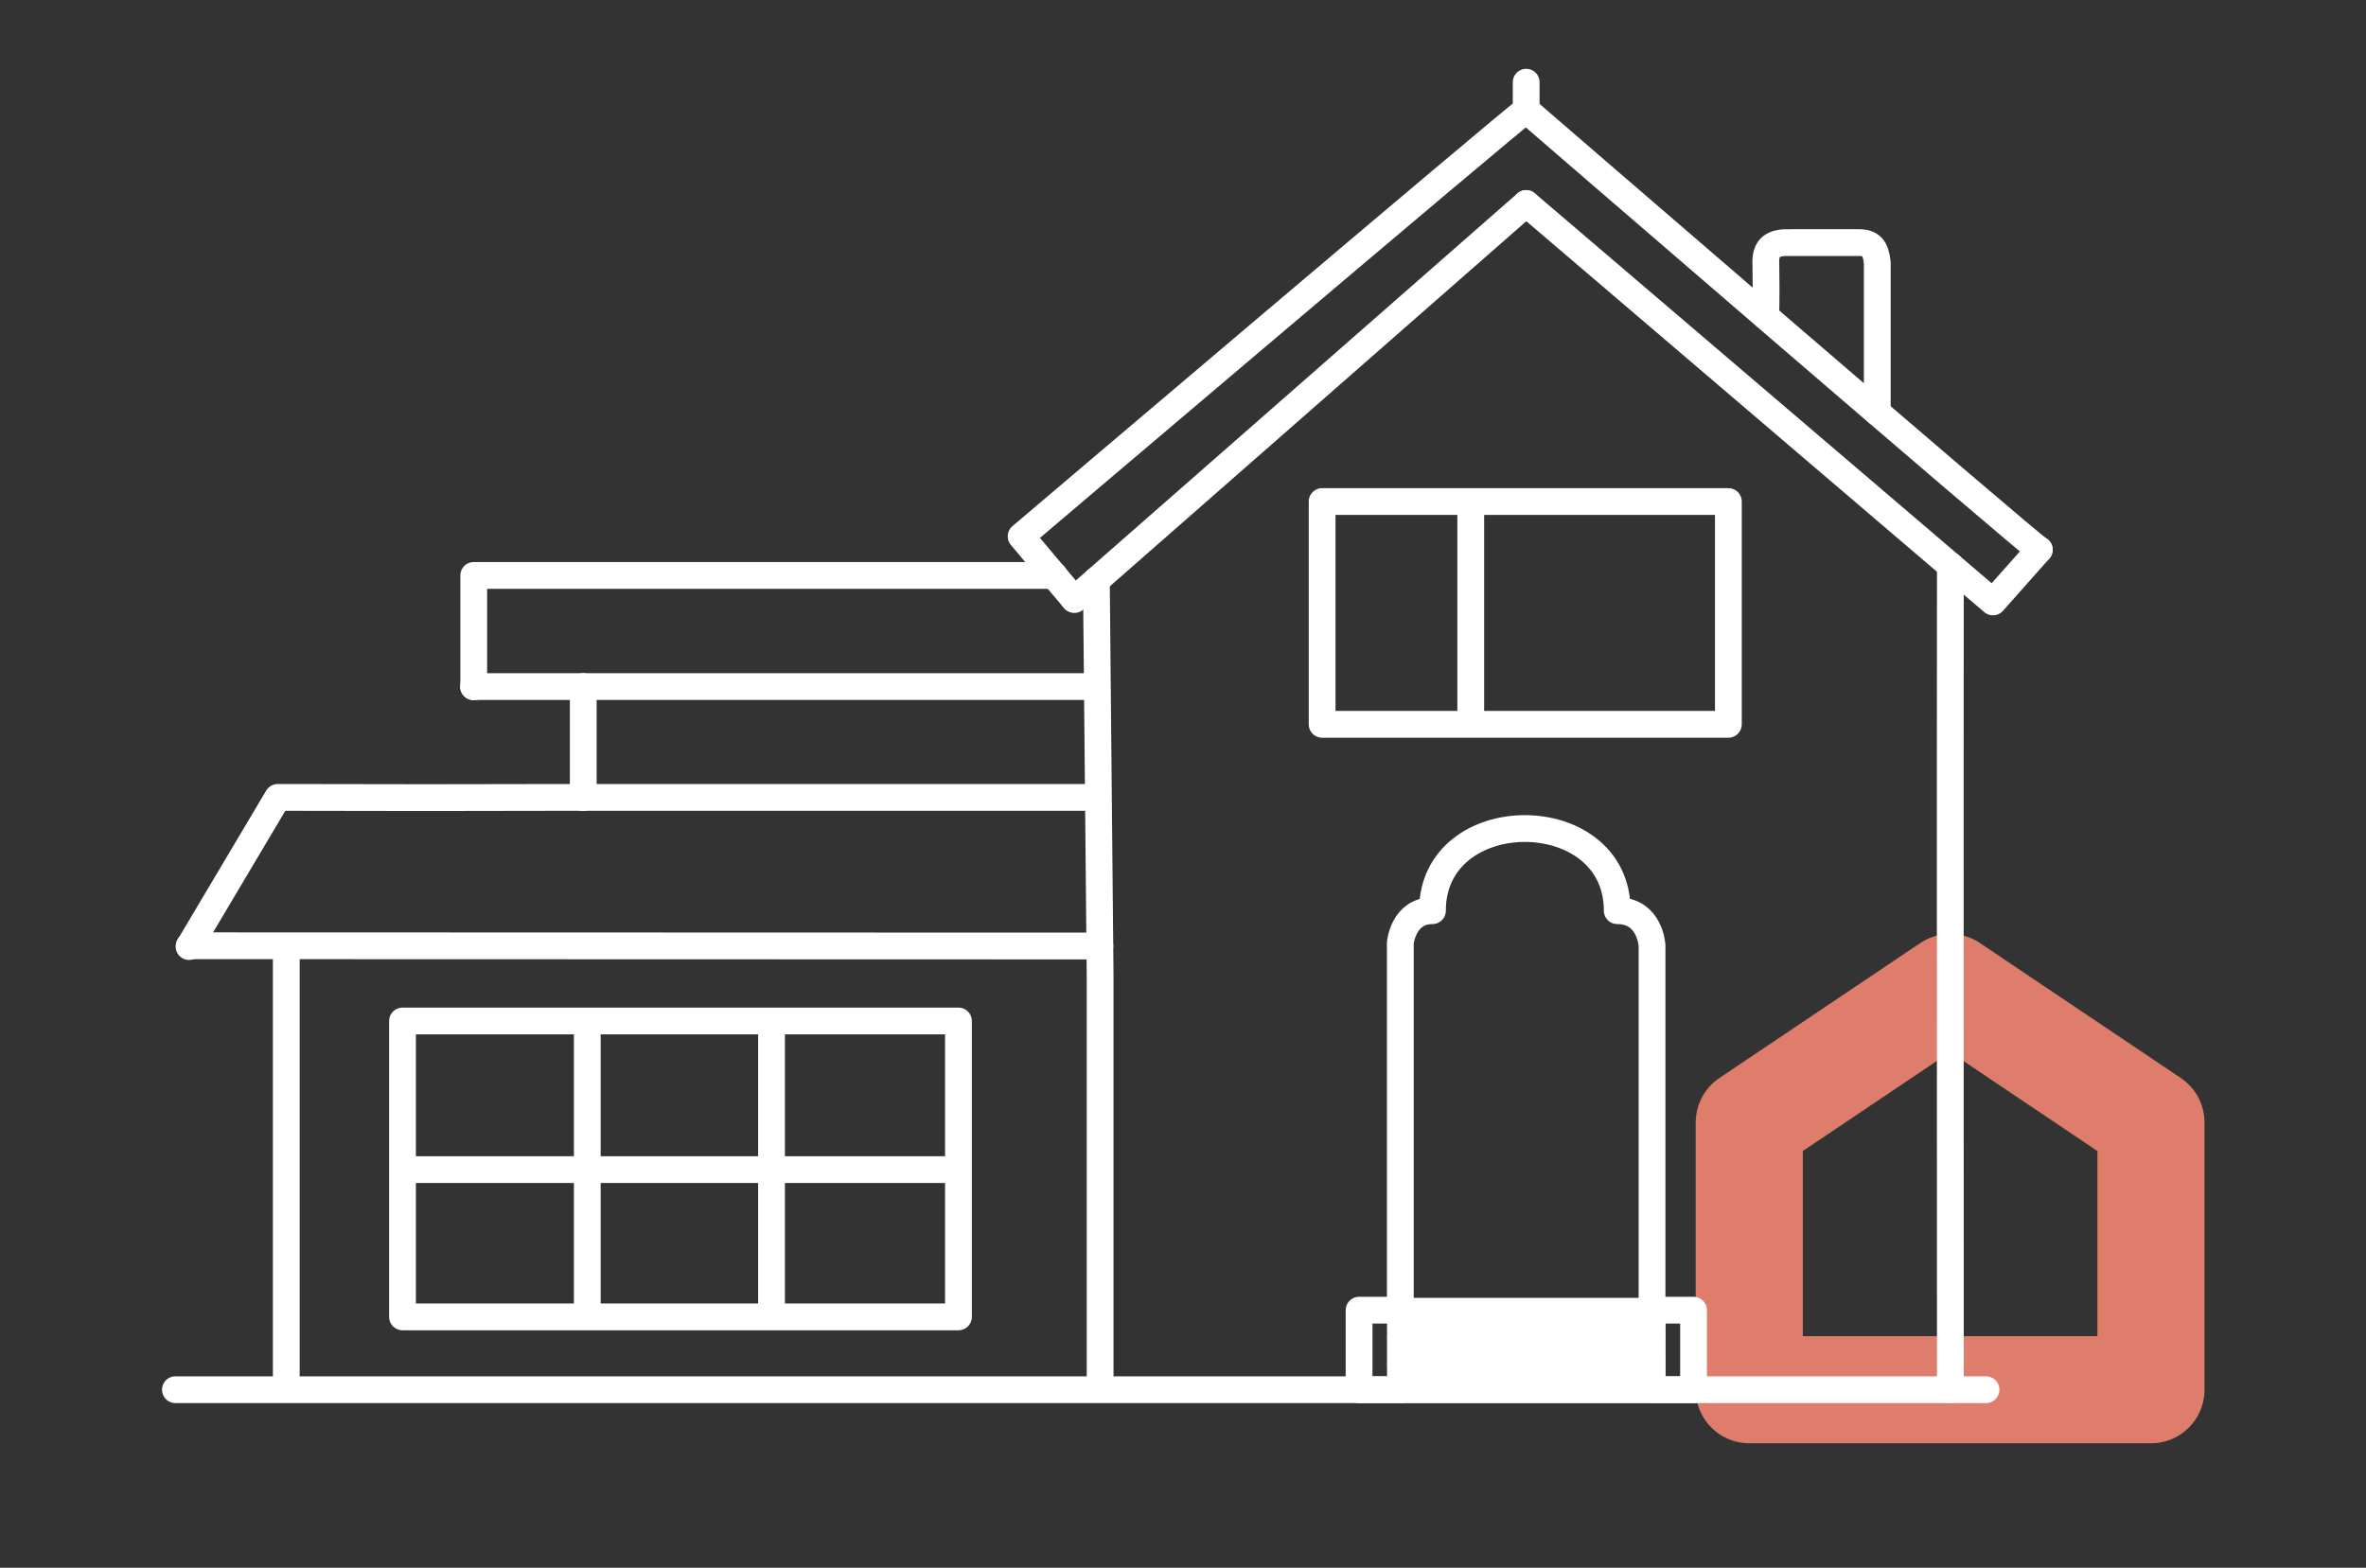 <?xml version="1.0" encoding="UTF-8"?>
<svg id="Layer_1" data-name="Layer 1" xmlns="http://www.w3.org/2000/svg" viewBox="0 0 88.35 58.55">
  <rect x="0" y="0" width="88.35" height="58.55" fill="#333333" stroke="none"/>
  <defs>
    <style>
      .cls-1 {
        stroke: #fff;
      }

      .cls-1, .cls-2 {
        fill: none;
        stroke-linecap: round;
        stroke-linejoin: round;
      }

      .cls-2 {
        stroke: #de7d6c;
        stroke-width: 4px;
      }
    </style>
  </defs>
  <polygon class="cls-2" points="65.32 51.9 80.32 51.9 80.32 41.92 72.82 36.88 65.32 41.92 65.32 51.9"/>
  <g>
    <path class="cls-1" d="m70.1,15.39v-5.59c-.06-.53-.22-.76-.75-.74h-2.51c-.6-.02-.94.15-.9.82,0,0,.03,1.73-.02,1.92"/>
    <path class="cls-1" d="m21.78,29.78s-.79,0-1.11,0c-3.21.01-6.41.01-9.62,0-.45,0-.68,0-.68,0l-3.31,5.57"/>
    <path class="cls-1" d="m39.37,21.49c-5.72,0-21.68,0-21.68,0v4.16"/>
    <path class="cls-1" d="m72.83,21.12c-.01,9.57,0,21.21,0,30.78"/>
    <path class="cls-1" d="m6.55,51.9h67.61"/>
    <path class="cls-1" d="m56.99,3.07v1.04s18.79,16.23,19.16,16.42"/>
    <path class="cls-1" d="m40.94,21.67s.14,14.45.14,14.77c0,5.08,0,15.24,0,15.24"/>
    <line class="cls-1" x1="54.92" y1="19.05" x2="54.92" y2="26.75"/>
    <path class="cls-1" d="m56.99,4.11c-.69.49-18.86,15.92-18.86,15.92l1.97,2.34"/>
    <path class="cls-1" d="m61.69,48.93c0-4.46,0-13.62,0-13.62,0,0-.07-1.3-1.3-1.3,0-4.09-6.9-4.09-6.9,0-1.09,0-1.2,1.2-1.2,1.2v13.72"/>
    <line class="cls-1" x1="40.94" y1="25.64" x2="17.68" y2="25.64"/>
    <path class="cls-1" d="m10.69,35.62v16.05"/>
    <path class="cls-1" d="m21.78,29.78s13.12,0,19.08,0"/>
    <line class="cls-1" x1="41.07" y1="35.33" x2="7.07" y2="35.32"/>
    <line class="cls-1" x1="21.78" y1="25.64" x2="21.78" y2="29.78"/>
    <polyline class="cls-1" points="56.99 7.6 74.42 22.48 76.15 20.53"/>
    <line class="cls-1" x1="40.12" y1="22.39" x2="56.99" y2="7.6"/>
    <rect class="cls-1" x="49.37" y="18.73" width="15.17" height="8.32"/>
    <g>
      <path class="cls-1" d="m28.81,38.35v10.51"/>
      <path class="cls-1" d="m21.93,38.35v10.58"/>
      <path class="cls-1" d="m35.47,43.68H15.35"/>
      <rect class="cls-1" x="15.03" y="38.13" width="20.76" height="11.05"/>
    </g>
    <rect class="cls-1" x="52.3" y="50.92" width="9.39" height=".97"/>
    <rect class="cls-1" x="52.3" y="49.95" width="9.39" height=".97"/>
    <rect class="cls-1" x="52.3" y="48.97" width="9.39" height=".97"/>
    <rect class="cls-1" x="50.75" y="48.93" width="1.55" height="2.97"/>
    <rect class="cls-1" x="61.69" y="48.93" width="1.55" height="2.97"/>
  </g>
</svg>